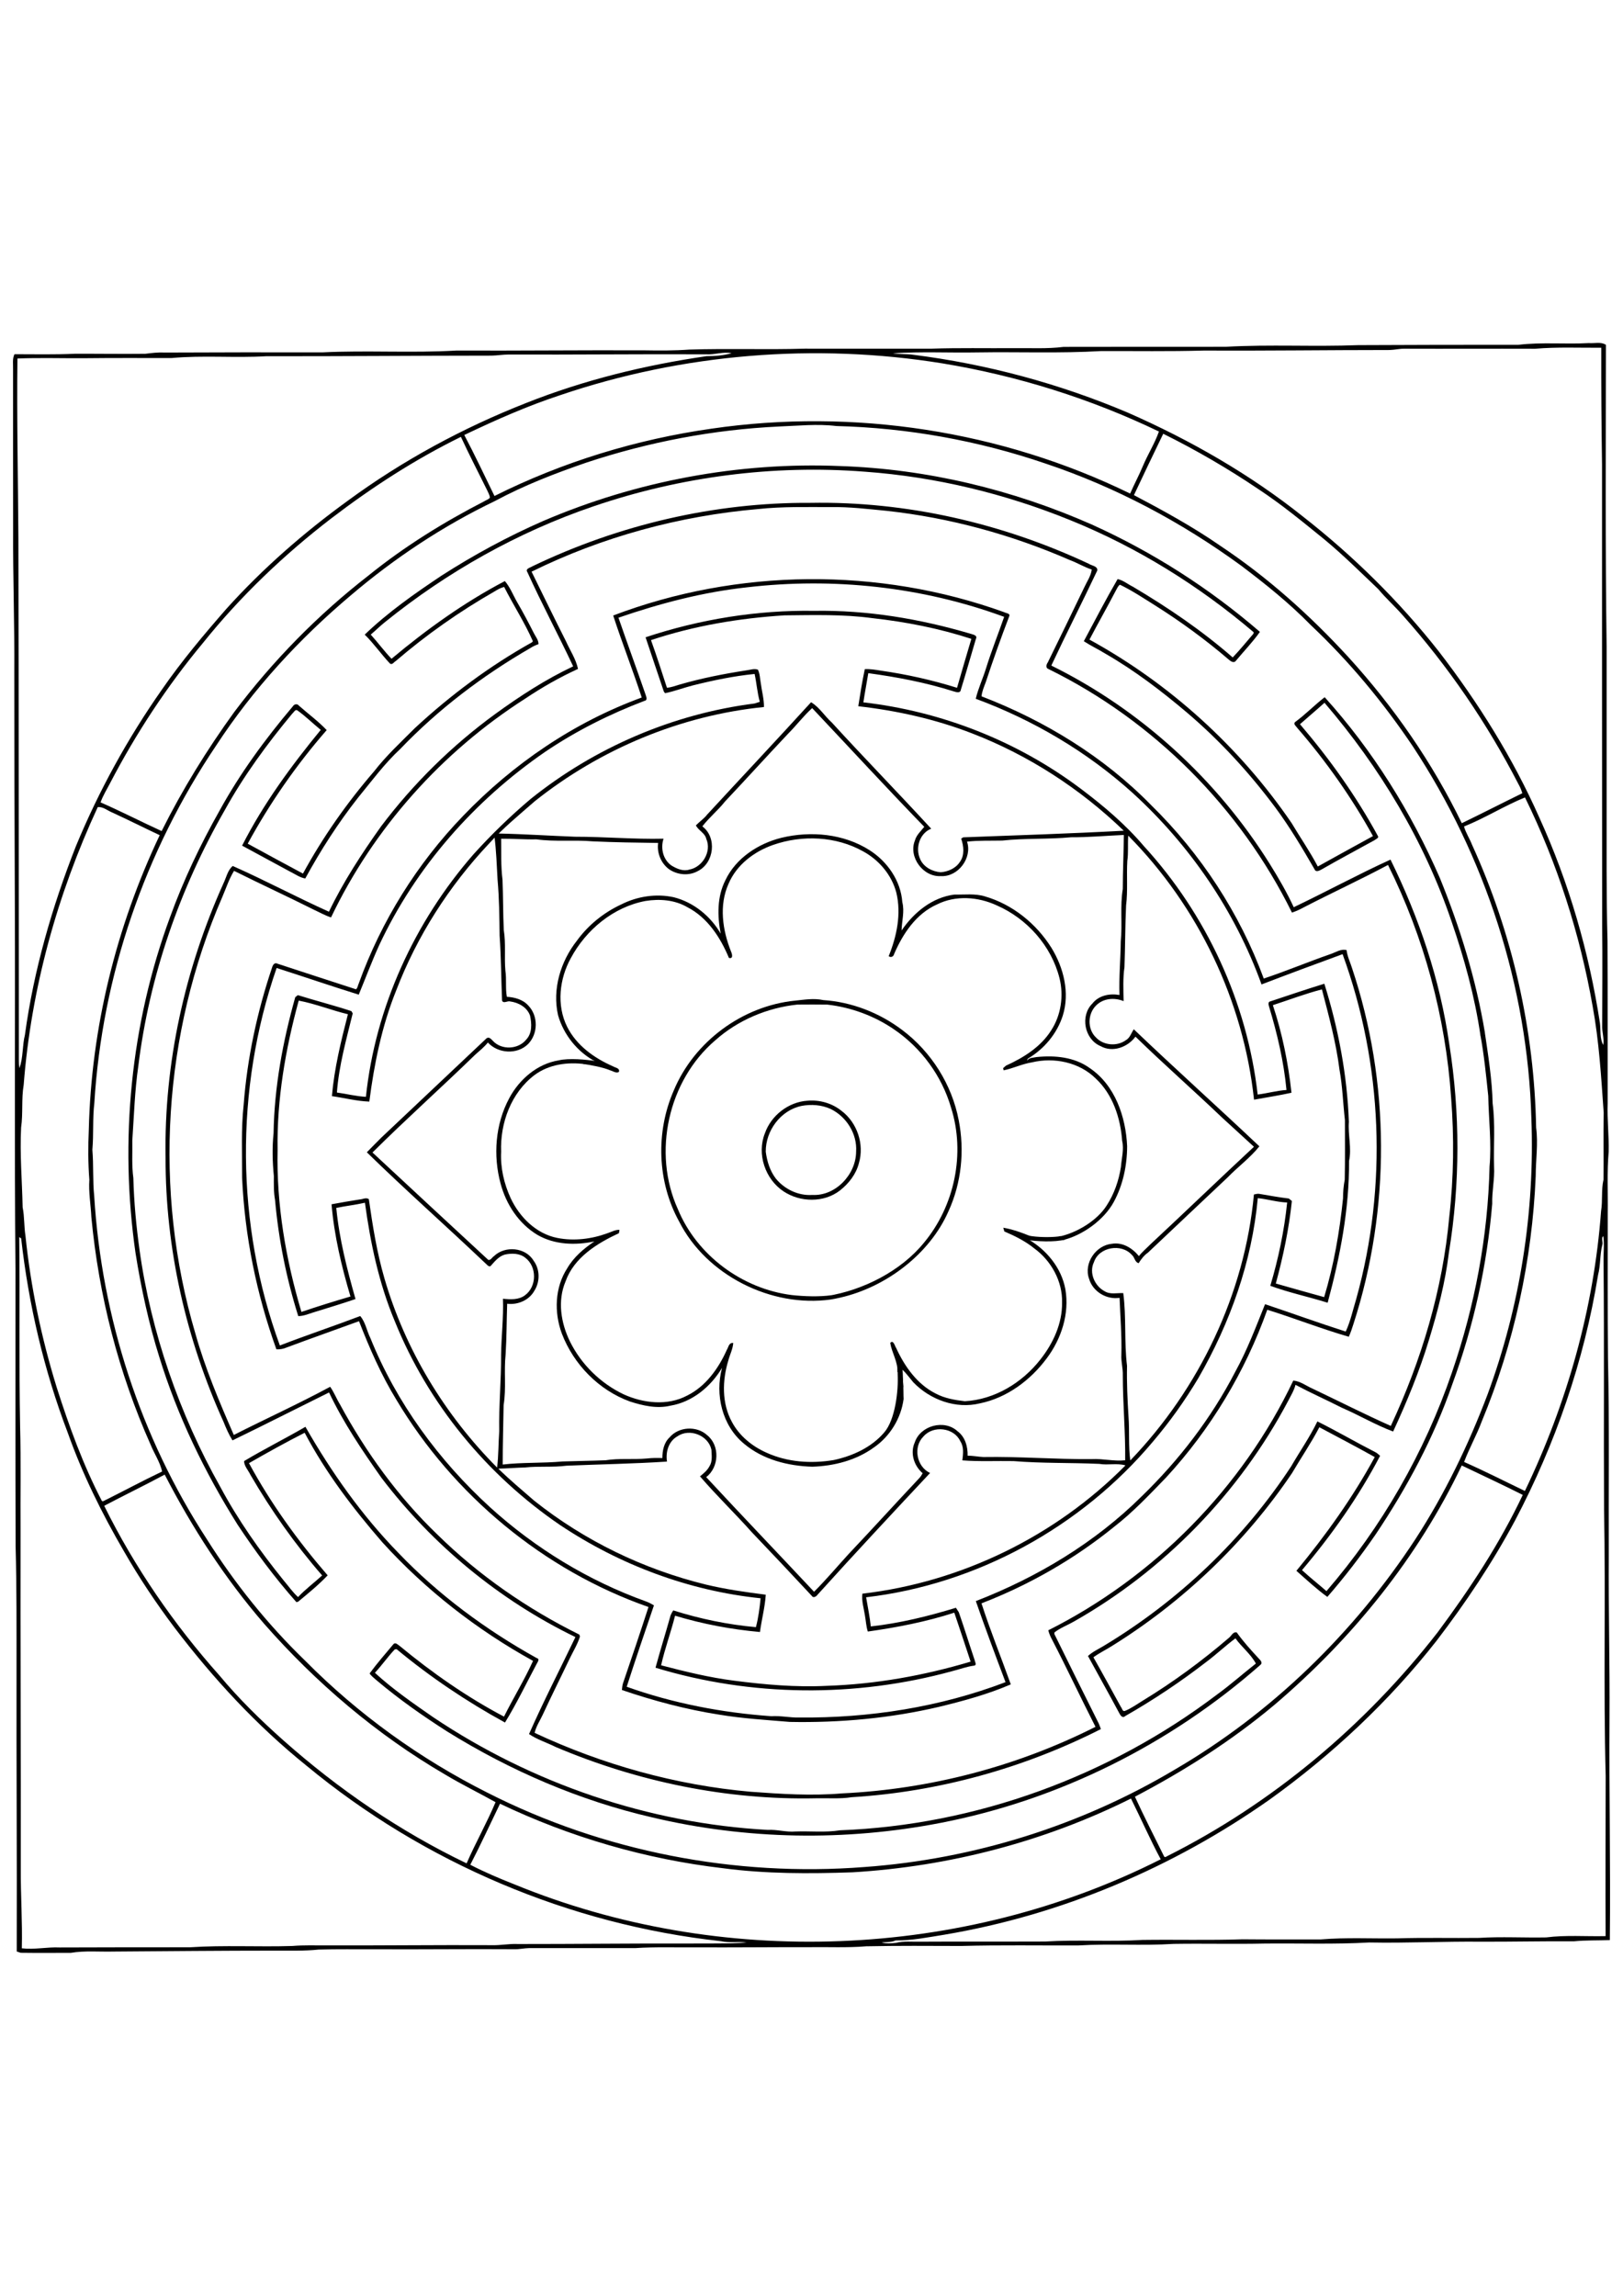 <?xml version="1.0" encoding="UTF-8" standalone="no"?>
<svg
   xmlns:dc="http://purl.org/dc/elements/1.1/"
   xmlns:cc="http://creativecommons.org/ns#"
   xmlns:rdf="http://www.w3.org/1999/02/22-rdf-syntax-ns#"
   xmlns:svg="http://www.w3.org/2000/svg"
   xmlns="http://www.w3.org/2000/svg"
   xmlns:sodipodi="http://sodipodi.sourceforge.net/DTD/sodipodi-0.dtd"
   xmlns:inkscape="http://www.inkscape.org/namespaces/inkscape"
   width="210mm"
   height="297mm"
   viewBox="0 0 595.276 841.89"
   version="1.1"
   id="svg144"
   sodipodi:docname="celtic_mandala.svg"
   inkscape:version="0.92.4 (5da689c313, 2019-01-14)"
   inkscape:export-filename="D:\repo\acb-website\src\images\celtic_mandala.png"
   inkscape:export-xdpi="96"
   inkscape:export-ydpi="96">
  <title
     id="title1026">Celtic Mandala</title>
  <defs
     id="defs148" />
  <sodipodi:namedview
     pagecolor="#ffffff"
     bordercolor="#666666"
     borderopacity="1"
     objecttolerance="10"
     gridtolerance="10"
     guidetolerance="10"
     inkscape:pageopacity="0"
     inkscape:pageshadow="2"
     inkscape:window-width="3840"
     inkscape:window-height="2004"
     id="namedview146"
     showgrid="false"
     units="mm"
     inkscape:zoom="4"
     inkscape:cx="394.02707"
     inkscape:cy="445.53781"
     inkscape:window-x="-16"
     inkscape:window-y="-16"
     inkscape:window-maximized="1"
     inkscape:current-layer="svg144" />
  <path
     style="opacity:1;fill:#000000;stroke-width:0.683"
     inkscape:connector-curvature="0"
     id="path61"
     d="m 556.895,126.449 c 8.575,-1.032 17.245,-0.157 25.86,-0.635 2.063,0.184 4.407,-0.567 6.252,0.635 -0.021,36.922 -0.253,73.85 0.26,110.765 -0.007,18.898 0,37.796 0,56.694 0.021,17.081 -0.137,34.161 0.328,51.242 0.109,19.82 0.014,39.641 0.055,59.468 -0.212,5.91 0.499,11.786 0.369,17.696 -0.649,7.502 -0.232,15.045 -0.342,22.574 0.007,17.737 -0.075,35.473 0.089,53.21 0.54,24.159 0.198,48.325 0.294,72.491 -0.137,19.82 0.396,39.62 0.266,59.441 -0.184,27.138 0.403,54.269 0.116,81.407 -4.38,0.184 -8.766,0.014 -13.132,0.451 -11.383,-0.082 -22.758,0.184 -34.134,0.143 -13.665,-0.137 -27.309,0.553 -40.973,0.287 -12.749,0.738 -25.532,0.26 -38.295,0.396 -11.157,0.246 -22.314,-0.055 -33.465,0.123 -11.608,0.738 -23.25,-0.15 -34.852,0.567 -14.355,0.068 -28.723,-0.198 -43.071,0.198 -11.601,-0.034 -23.209,-0.123 -34.811,0.116 -7.044,0.581 -14.116,0.212 -21.173,0.321 -13.89,-0.021 -27.78,0.137 -41.67,0.061 -7.297,0.075 -14.601,-0.205 -21.884,0.28 -12.968,0.007 -25.935,0.014 -38.896,-0.007 -1.838,0.041 -3.655,0.471 -5.5,0.417 -17.094,-0.123 -34.189,0.109 -51.283,0.014 -6.819,0.034 -13.637,-0.089 -20.456,0.116 -5.22,0.553 -10.467,0.355 -15.707,0.389 -19.827,0 -39.648,0.198 -59.475,0.335 -5.234,0.137 -10.515,-0.389 -15.707,0.478 -6.129,-0.007 -12.257,0.061 -18.379,-0.027 C 7.217,715.98 6.5,715.74 6.138,715.624 6.254,681.162 5.987,646.7 6.062,612.245 6.056,597.193 6.131,582.142 5.728,567.111 5.605,533.202 5.707,499.294 5.68,465.385 5.249,420.285 5.618,375.185 5.441,330.078 5.304,302.284 5.263,274.491 5.249,246.69 5.372,229.172 4.716,211.681 4.812,194.17 c -0.048,-19.595 0.007,-39.19 -0.02,-58.778 0.055,-1.838 -0.321,-3.778 0.512,-5.5 7.352,0 14.71,0.171 22.055,-0.164 8.65,-0.034 17.299,0.109 25.949,0.007 2.261,-0.266 4.53,-0.574 6.819,-0.451 19.376,-0.089 38.76,-0.102 58.136,-0.068 16.363,-0.806 32.774,0.294 49.124,-0.67 23.004,0.089 46.009,-0.171 69.013,-0.075 5.466,0.089 10.938,0.116 16.391,-0.28 14.129,-0.451 28.265,0.089 42.388,-0.335 15.489,0.027 30.978,0 46.466,0.007 10.016,-0.348 20.046,-0.116 30.062,-0.191 6.135,-0.089 12.291,0.307 18.399,-0.465 19.814,-0.055 39.627,-0.014 59.441,-0.034 16.179,-0.922 32.399,0.027 48.584,-0.608 19.588,-0.096 39.176,-0.13 58.765,-0.116 m 6.156,1.442 c -15.96,-0.055 -31.914,0.041 -47.867,-0.021 -1.838,-0.041 -3.621,0.424 -5.439,0.478 -22.799,0.007 -45.592,0.307 -68.391,0.205 -12.51,0.362 -25.02,0.143 -37.53,0.184 -15.086,0.881 -30.212,0.253 -45.319,0.492 -10.337,0.191 -20.702,-0.362 -31.012,0.335 2.446,0.383 4.947,0.184 7.399,0.526 27.124,3.423 53.784,10.611 78.947,21.303 22.827,10.05 44.683,22.547 64.203,38.145 18.42,14.423 35.207,30.964 49.684,49.356 14.525,18.837 27.22,39.163 36.867,60.937 10.891,23.893 18.235,49.356 22.219,75.299 0.335,2.706 -0.123,5.582 1.209,8.083 0.437,-2.432 -0.512,-4.83 -0.376,-7.263 0.027,-12.086 0.143,-24.173 -0.014,-36.259 -0.041,-56.476 -0.061,-112.958 -0.048,-169.441 -0.219,-14.245 -0.307,-28.491 -0.28,-42.729 -8.089,0.048 -16.199,-0.321 -24.255,0.369 m -376.514,2.118 c -2.077,0 -4.127,0.362 -6.19,0.403 -27.561,0.014 -55.116,0.26 -82.671,0.219 -11.588,0.683 -23.23,-0.403 -34.79,0.67 -10.72,-0.007 -21.447,-0.055 -32.173,0.061 -8.103,0.055 -16.213,-0.219 -24.316,0.109 -0.266,22.034 0.232,44.055 0.348,66.075 0.171,63.759 0.096,127.525 0.178,191.284 -0.014,0.963 0.055,1.92 0.212,2.876 1.414,-3.888 1.011,-8.199 2.009,-12.202 3.239,-23.776 9.961,-46.965 18.727,-69.266 8.356,-20.183 18.946,-39.45 31.497,-57.337 7.222,-10.447 15.4,-20.176 23.749,-29.727 13.289,-14.737 28.334,-27.862 44.389,-39.511 20.121,-14.778 42.244,-26.755 65.474,-35.883 21.248,-8.431 43.604,-13.911 66.205,-17.176 3.095,0.007 6.156,-0.239 9.148,-1.073 -3.157,-0.649 -6.204,0.622 -9.347,0.403 -24.152,-0.116 -48.304,0.171 -72.45,0.075 m 18.925,14.908 c -12.079,3.963 -23.715,9.135 -35.173,14.601 3.881,7.358 7.427,14.894 11.075,22.369 24.979,-12.496 52.035,-20.77 79.678,-24.699 51.98,-7.577 106.215,0.738 153.474,23.811 1.483,-3.43 3.266,-6.716 4.701,-10.166 1.797,-4.263 4.318,-8.212 5.855,-12.585 -25.075,-12.059 -51.912,-20.463 -79.371,-24.986 -46.767,-7.563 -95.358,-3.587 -140.24,11.656 m 80.191,11.492 c -23.92,1.127 -47.683,5.657 -70.42,13.179 -11.526,3.949 -22.956,8.363 -33.697,14.143 -19.014,9.121 -36.751,20.886 -52.814,34.544 -18.919,15.953 -35.89,34.366 -49.432,55.116 -26.099,38.739 -41.841,84.454 -44.683,131.084 -0.683,5.698 -0.219,11.451 -0.724,17.163 0.478,5.65 0.089,11.335 0.676,16.985 2.719,44.526 16.958,88.396 41.315,125.823 10.235,16.22 22.314,31.285 36.122,44.608 19.431,19.609 42.121,35.938 66.786,48.338 42.442,21.57 90.876,30.957 138.306,27.261 39.989,-2.883 79.302,-15.188 113.764,-35.712 35.542,-20.715 65.768,-50.149 88.28,-84.509 10.775,-16.602 19.452,-34.537 26.455,-53.032 11.936,-32.33 17.395,-66.984 16.083,-101.405 -1.366,-48.284 -16.917,-95.966 -43.467,-136.284 -10.822,-16.111 -23.305,-31.155 -37.427,-44.471 -7.878,-8.069 -16.705,-15.134 -25.696,-21.918 -21.829,-15.906 -45.961,-28.764 -71.609,-37.332 -24.671,-8.431 -50.641,-13.098 -76.692,-13.76 -7.03,-0.854 -14.095,-0.082 -21.125,0.178 m 140.998,2.658 c -3.628,7.481 -7.208,14.983 -10.747,22.499 10.809,5.705 21.57,11.574 31.627,18.55 17.334,11.519 32.925,25.498 46.979,40.802 16.637,18.235 30.868,38.725 41.643,60.958 7.434,-3.587 14.771,-7.365 22.191,-10.986 -0.321,-1.161 -0.799,-2.268 -1.394,-3.307 -11.499,-22.335 -25.785,-43.255 -42.511,-62.01 -2.87,-3.266 -6.135,-6.17 -8.909,-9.524 -6.532,-6.211 -12.92,-12.571 -19.875,-18.317 -7.857,-6.361 -15.653,-12.817 -24.118,-18.372 -11.157,-7.529 -22.827,-14.314 -34.886,-20.292 M 121.631,189.996 C 104.208,203.373 88.18,218.637 74.433,235.786 61.288,251.582 49.933,268.847 40.442,287.062 c -1.216,2.378 -2.685,4.646 -3.553,7.181 7.563,3.293 14.894,7.099 22.396,10.515 7.639,-15.291 16.637,-29.871 26.666,-43.706 14.122,-18.734 30.67,-35.637 49.213,-50.012 13.104,-10.604 27.507,-19.52 42.476,-27.234 0.663,-0.444 1.571,-0.635 2.036,-1.319 -0.061,-0.963 -0.615,-1.797 -0.977,-2.665 -3.218,-6.538 -6.6,-13.002 -9.647,-19.622 -16.794,8.247 -32.563,18.447 -47.423,29.796 m 415.335,113.081 c 0.663,2.357 2.057,4.414 2.938,6.682 14.826,32.488 22.875,68.056 23.51,103.742 0.786,5.889 -0.143,11.799 -0.15,17.702 -1.284,30.855 -7.96,61.525 -19.8,90.07 -1.886,5.063 -4.564,9.784 -6.47,14.84 7.536,3.321 14.874,7.071 22.301,10.631 15.448,-32.112 25.327,-67.052 27.937,-102.614 0.642,-3.826 0.014,-7.741 0.888,-11.526 0.089,-8.192 -0.089,-16.384 0.075,-24.576 -0.916,-13.029 -1.681,-26.113 -4.045,-38.992 -4.66,-26.53 -12.954,-52.431 -24.822,-76.617 -7.638,3.116 -14.696,7.604 -22.362,10.658 M 35.851,295.971 c -14.833,32.03 -24.46,66.642 -27.165,101.863 -0.881,5.165 -0.198,10.447 -0.943,15.619 -0.506,9.77 0.362,19.513 0.56,29.276 0.697,3.437 0.485,6.948 1.032,10.406 1.934,18.891 5.876,37.571 11.485,55.71 4.55,14.239 9.661,28.34 16.575,41.615 0.116,0.007 0.355,0.034 0.471,0.041 7.208,-3.587 14.32,-7.427 21.597,-10.891 -0.779,-3.484 -2.89,-6.525 -4.216,-9.825 -11.772,-26.379 -19.028,-54.727 -21.74,-83.47 -0.219,-4.578 -1.052,-9.114 -0.738,-13.706 -0.478,-6.115 -0.471,-12.271 -0.198,-18.399 0.902,-37.256 10.016,-74.274 26.004,-107.943 -5.855,-2.753 -11.635,-5.671 -17.518,-8.363 -1.701,-0.704 -3.252,-2.132 -5.206,-1.934 M 587.682,456.517 c -0.929,3.607 -0.601,7.393 -1.551,11.007 -5.083,31.442 -15.625,61.942 -30.472,90.097 -8.288,15.482 -18.092,30.124 -28.757,44.055 -17.443,22.253 -38.274,41.759 -61.224,58.238 -35.487,24.986 -76.433,42.347 -119.285,49.548 -5.937,0.936 -11.881,2.166 -17.914,2.111 -1.606,0.758 -3.423,0.499 -5.124,0.772 1.708,0.403 3.491,0.314 5.227,0.123 2.938,-0.758 5.985,-0.348 8.984,-0.437 15.236,-0.089 30.479,0 45.715,-0.061 11.916,-0.738 23.865,0.143 35.774,-0.588 12.223,-0.164 24.453,0.178 36.676,-0.232 9.565,0.096 19.13,0.027 28.696,0.048 9.319,-0.772 18.693,-0.26 28.04,-0.389 10.002,-0.314 20.012,-0.048 30.021,-0.171 8.192,-0.506 16.411,-0.021 24.617,-0.178 7.222,-0.922 14.525,-0.307 21.795,-0.478 -0.102,-19.575 0.007,-39.142 0.021,-58.717 -0.861,-32.576 0.034,-65.194 -0.594,-97.784 -0.164,-30.281 0.109,-60.561 -0.191,-90.842 -0.055,-3.095 0.335,-6.252 -0.089,-9.306 -0.875,0.444 -0.027,2.268 -0.362,3.184 M 7.06,453.654 c 0.273,23.264 -0.13,46.542 0.321,69.799 0.335,12.53 0.068,25.061 0.157,37.591 -0.075,41.438 0.143,82.876 0.082,124.314 -0.048,9.702 0.629,19.397 0.383,29.099 4.653,0.56 9.258,-0.526 13.911,-0.307 15.919,-0.041 31.845,-0.089 47.771,-0.068 12.503,-0.827 25.061,-0.082 37.584,-0.478 4.099,-0.355 8.219,-0.171 12.332,-0.212 20.251,0.075 40.502,-0.191 60.753,-0.082 3.191,0.109 6.347,-0.574 9.545,-0.424 20.736,0.021 41.472,-0.246 62.208,-0.171 7.229,-0.089 14.519,0.143 21.713,-0.376 -3.122,-0.444 -6.306,0.205 -9.408,-0.499 C 208.927,705.786 155.409,683.075 112.421,647.493 94.158,632.81 78.177,615.477 64.007,596.865 57.25,587.902 51.012,578.548 45.43,568.812 37.375,554.99 30.249,540.574 24.885,525.489 16.133,502.566 10.517,478.476 7.757,454.118 7.586,454.002 7.238,453.77 7.06,453.654 m 529.072,83.743 c -16.042,33.731 -40.058,63.363 -68.412,87.542 -15.762,13.268 -33.232,24.378 -51.461,33.922 3.382,7.338 7.058,14.532 10.638,21.775 0.184,0.424 0.499,0.478 0.929,0.164 38.814,-19.445 72.866,-48.004 99.485,-82.24 11.786,-15.858 22.738,-32.474 31.203,-50.368 -7.393,-3.737 -14.922,-7.201 -22.383,-10.795 m -497.91,14.792 c 11.157,22.553 25.56,43.474 42.292,62.242 7.112,8.547 15.072,16.336 23.373,23.722 20.251,17.976 42.818,33.424 67.257,45.155 3.3,-7.584 7.413,-14.826 10.617,-22.437 -6.142,-3.43 -12.496,-6.525 -18.543,-10.16 -24.999,-14.58 -47.314,-33.581 -66.383,-55.307 -14.361,-16.609 -26.366,-35.166 -36.423,-54.658 -7.331,3.942 -14.826,7.563 -22.191,11.444 M 312.675,686.587 c -15.858,0.54 -31.811,0.594 -47.56,-1.503 -28.299,-3.314 -56.018,-11.362 -81.721,-23.647 -3.621,7.468 -7.085,15.011 -10.904,22.383 5.199,2.699 10.611,4.988 16.063,7.14 75.497,31.012 164.289,27.664 237.169,-9.148 -3.908,-7.297 -7.222,-14.874 -10.911,-22.273 -31.75,15.824 -66.751,24.938 -102.136,27.049 z" />
  <path
     style="opacity:1;fill:#000000;stroke-width:0.683"
     inkscape:connector-curvature="0"
     id="path63"
     d="m 199.239,191.041 c 34.216,-14.669 71.712,-21.679 108.886,-20.135 31.804,1.052 63.315,8.622 92.414,21.488 22.266,10.057 43.071,23.346 61.566,39.32 -2.651,3.751 -5.869,7.051 -8.793,10.583 -0.799,1.073 -2.036,0.13 -2.74,-0.506 -8.472,-7.256 -17.504,-13.849 -26.94,-19.793 -4.222,-2.637 -8.383,-5.418 -12.872,-7.584 -0.799,0.54 -1.093,1.51 -1.571,2.296 -3.116,5.992 -6.477,11.847 -9.599,17.839 29.515,16.186 55.13,39.45 74.117,67.243 3.184,5.336 6.73,10.453 9.627,15.96 6.723,-3.751 13.487,-7.447 20.237,-11.15 -7.809,-14.157 -17.183,-27.445 -27.76,-39.661 -0.389,-0.622 -1.537,-1.346 -0.834,-2.139 3.84,-2.781 7.126,-6.238 10.884,-9.128 17.661,19.527 31.743,42.189 42.251,66.307 7.413,18.242 13.268,37.181 16.5,56.626 -0.547,0.362 -1.086,0.724 -1.619,1.086 -2.077,-14.225 -5.917,-28.156 -10.583,-41.738 -9.989,-29.509 -26.373,-56.647 -46.617,-80.245 -2.952,2.671 -6.012,5.22 -8.991,7.864 10.829,12.66 20.572,26.304 28.545,40.939 0.567,0.799 -0.793,1.216 -1.237,1.606 -6.47,3.587 -13.009,7.037 -19.417,10.734 -0.786,0.417 -2.07,1.134 -2.548,-0.068 -4.461,-7.72 -9.019,-15.407 -14.327,-22.581 -9.531,-12.797 -20.388,-24.63 -32.549,-34.961 -9.374,-7.932 -19.192,-15.4 -29.843,-21.535 -2.596,-1.606 -5.363,-2.904 -7.912,-4.564 4.072,-7.625 8.062,-15.311 12.401,-22.786 2.057,0.424 3.717,1.893 5.589,2.788 12.879,7.638 25.341,16.083 36.621,25.942 2.685,-2.774 5.083,-5.807 7.618,-8.711 l 0.041,-0.56 C 439.776,214.804 417.161,200.736 392.804,190.857 c -24.063,-9.818 -49.65,-16.008 -75.565,-17.88 -33.567,-2.624 -67.64,1.811 -99.519,12.681 -27.766,9.442 -53.715,24.05 -76.515,42.47 -1.824,1.435 -3.443,3.095 -5.227,4.584 2.61,2.89 4.926,6.047 7.625,8.861 12.893,-10.795 26.66,-20.675 41.568,-28.491 2.002,2.35 3.068,5.281 4.605,7.912 2.125,3.635 4.086,7.365 5.992,11.116 0.649,1.332 1.756,2.542 1.742,4.106 -1.052,0.369 -2.077,0.827 -3.013,1.448 -17.47,10.091 -33.731,22.403 -47.696,36.997 -5.794,5.37 -10.467,11.752 -15.461,17.832 -7.311,9.292 -13.726,19.274 -19.376,29.652 -1.975,-0.335 -3.614,-1.544 -5.377,-2.412 -5.917,-3.225 -11.875,-6.395 -17.791,-9.634 7.775,-15.291 17.989,-29.222 28.846,-42.449 -2.863,-2.316 -5.486,-4.94 -8.486,-7.078 -0.827,-0.69 -1.407,0.697 -1.961,1.12 -9.203,11.075 -17.778,22.758 -24.747,35.378 -16.534,28.825 -27.664,60.862 -31.722,93.876 -1.312,9.046 -1.578,18.194 -2.2,27.302 0.082,4.578 -0.246,9.176 0.383,13.733 0.225,8.882 1.059,17.73 2.289,26.516 -0.485,0.403 -0.97,0.813 -1.462,1.216 -5.985,-41.37 -1.831,-84.228 12.667,-123.487 4.892,-13.487 11.075,-26.482 18.126,-38.965 7.502,-13.671 16.78,-26.304 26.837,-38.193 0.471,-0.82 1.585,-1.161 2.241,-0.328 3.389,3.013 7.092,5.698 10.214,8.991 -11.13,12.77 -20.873,26.776 -28.962,41.65 6.73,3.703 13.494,7.331 20.258,10.966 7.304,-13.398 16.117,-25.935 26.086,-37.482 4.455,-5.753 9.804,-10.693 14.922,-15.824 13.07,-12.127 27.473,-22.84 43.043,-31.531 l 0.28,-0.369 c -3.02,-6.88 -7.147,-13.207 -10.535,-19.902 -1.305,0.307 -2.46,0.991 -3.587,1.681 -12.824,7.331 -24.952,15.865 -36.156,25.478 -0.69,0.348 -1.332,1.619 -2.186,0.881 -3.204,-3.402 -5.869,-7.29 -9.217,-10.556 8.561,-8.226 18.358,-15.086 28.224,-21.665 11.875,-7.625 24.323,-14.361 37.25,-20.019 z" />
  <path
     style="opacity:1;fill:#000000;stroke-width:0.683"
     inkscape:connector-curvature="0"
     id="path65"
     d="m 195.29,207.657 c 31.668,-15.216 66.806,-23.483 101.965,-23.257 35.132,-0.622 70.256,7.427 102.047,22.321 1.039,0.724 3.232,0.799 3.177,2.432 -5.527,11.683 -11.403,23.209 -16.883,34.913 32.775,16.172 60.76,41.752 80.115,72.723 3.204,5.138 6.252,10.392 8.8,15.892 11.902,-5.671 23.503,-11.984 35.487,-17.463 10.467,21.255 18.167,44.027 21.535,67.517 4.031,25.32 4.031,51.297 -0.116,76.604 -1.312,10.877 -4.113,21.529 -7.304,32.002 -3.484,11.526 -8.096,22.683 -13.145,33.608 -6.45,-2.405 -12.435,-5.978 -18.768,-8.704 -5.65,-2.87 -11.444,-5.445 -17.047,-8.417 -0.54,2.145 -1.742,4.017 -2.726,5.971 -17.866,33.731 -45.517,62.174 -78.756,80.942 -2.296,1.305 -4.851,2.241 -6.928,3.881 l -0.027,0.581 c 5.384,10.959 10.822,21.904 16.288,32.829 0.28,0.663 0.533,1.339 0.772,2.036 -28.354,14.382 -59.666,23.038 -91.402,24.979 -4.339,0.683 -8.752,0.287 -13.125,0.396 -32.645,0.711 -65.33,-6.06 -95.372,-18.782 -3.259,-1.64 -6.812,-2.706 -9.845,-4.769 5.302,-12.025 11.348,-23.715 17.019,-35.569 -27.883,-13.507 -52.438,-33.779 -71.179,-58.443 -7.044,-9.996 -13.931,-20.183 -19.185,-31.258 -11.813,5.842 -23.558,11.827 -35.419,17.573 -1.325,-2.125 -2.33,-4.42 -3.252,-6.737 -13.774,-30.376 -21.385,-63.684 -21.289,-97.06 -0.581,-34.517 7.071,-69.013 21.228,-100.455 1.039,-2.132 1.551,-4.885 3.409,-6.388 11.902,5.268 23.407,11.444 35.282,16.773 5.295,-11.034 12.025,-21.303 19.096,-31.265 11.854,-15.728 26.038,-29.679 41.957,-41.288 9.025,-6.545 18.427,-12.66 28.525,-17.422 -5.439,-11.588 -11.506,-22.888 -16.794,-34.551 -0.888,-1.278 1.107,-1.64 1.858,-2.145 m 82.78,-20.989 c -28.771,2.494 -57.186,10.18 -83.101,22.97 4.188,8.52 8.335,17.06 12.626,25.532 1.489,3.355 3.635,6.491 4.407,10.119 -6.75,3.081 -13.22,6.784 -19.383,10.911 -30.527,19.506 -55.588,47.505 -71.199,80.218 -2.125,-0.67 -4.065,-1.797 -6.081,-2.712 -9.77,-4.906 -19.711,-9.476 -29.495,-14.361 -1.852,2.993 -2.911,6.354 -4.298,9.565 -21.74,50.047 -25.389,107.656 -9.92,159.992 3.594,12.831 8.8,25.116 14.129,37.304 11.752,-5.958 23.756,-11.41 35.343,-17.668 1.428,2.016 2.302,4.345 3.587,6.443 9.517,17.6 21.419,34.018 35.876,47.874 15.175,14.894 32.877,27.117 51.912,36.546 l 0.26,0.69 c -0.895,2.863 -2.494,5.439 -3.792,8.13 -3.266,6.866 -6.682,13.658 -9.873,20.565 -1.025,2.2 -2.432,4.257 -2.979,6.661 24.911,11.656 51.802,19.171 79.22,21.597 11.143,0.82 22.362,1.551 33.533,0.601 32.214,-1.517 64.155,-9.866 92.96,-24.412 -5.398,-10.59 -10.433,-21.358 -15.899,-31.914 -0.601,-1.107 -1.121,-2.261 -1.407,-3.484 38.889,-19.554 71.165,-52.219 89.851,-91.573 2.63,0.225 4.776,1.975 7.14,2.993 9.545,4.537 18.973,9.333 28.627,13.637 11.266,-24.125 19.028,-50.047 21.44,-76.617 1.66,-14.512 1.811,-29.208 0.683,-43.768 -2.029,-29.57 -9.934,-58.778 -23.141,-85.328 -10.139,5.398 -20.572,10.214 -30.773,15.482 -1.428,0.786 -2.911,1.483 -4.461,1.995 -18.939,-38.432 -50.778,-70.407 -89.25,-89.291 -1.168,-0.369 -0.881,-1.674 -0.307,-2.446 4.502,-9.135 8.93,-18.304 13.357,-27.479 0.984,-2.159 2.446,-4.181 2.774,-6.586 -2.74,-0.888 -5.206,-2.419 -7.905,-3.416 -21.385,-9.36 -44.164,-15.584 -67.373,-18.119 -6.778,-0.649 -13.569,-1.489 -20.388,-1.366 -8.909,0.007 -17.832,-0.239 -26.701,0.717 z" />
  <path
     style="opacity:1;fill:#000000;stroke-width:0.683"
     inkscape:connector-curvature="0"
     id="path67"
     d="m 224.901,225.715 c 45.619,-17.347 97.463,-17.784 143.376,-1.23 0.601,0.389 2.33,0.376 1.893,1.483 -3.061,8.001 -5.944,16.07 -8.622,24.2 -0.629,1.688 -1.373,3.361 -1.544,5.179 23.141,8.902 44.854,22.13 62.229,39.921 18.194,17.812 32.494,39.668 41.281,63.574 8.192,-2.712 16.145,-6.074 24.296,-8.902 1.968,-0.608 3.942,-2.098 6.081,-1.53 0.266,2.261 1.278,4.325 1.961,6.477 14.068,42.005 14.184,88.458 0.574,130.592 -0.485,1.599 -1.039,3.191 -1.722,4.721 -10.084,-2.917 -19.875,-6.784 -29.898,-9.907 -8.096,22.738 -20.784,43.829 -37.154,61.566 -6.081,6.252 -12.059,12.647 -18.973,17.989 -14.621,11.868 -31.135,21.337 -48.694,28.108 3.225,10.03 7.215,19.793 10.747,29.714 -8.458,3.655 -17.402,6.081 -26.338,8.247 -17.914,4.195 -36.341,5.883 -54.706,5.52 -8.65,-0.724 -17.34,-1.237 -25.922,-2.671 -12.134,-1.893 -24.05,-5.07 -35.665,-9.032 0.089,-0.875 0.15,-1.742 0.437,-2.576 3.17,-9.258 6.293,-18.543 9.312,-27.855 -38.459,-13.46 -71.589,-41.055 -92.455,-75.975 -5.575,-9.101 -9.866,-18.912 -13.719,-28.839 -8.827,3.239 -17.709,6.334 -26.516,9.634 -1.196,0.533 -2.48,0.745 -3.785,0.69 -7.283,-20.196 -11.608,-41.465 -12.578,-62.905 0.041,-8.916 -0.403,-17.86 0.567,-26.735 1.305,-17.183 4.953,-34.161 10.46,-50.484 0.225,-0.806 0.922,-1.865 1.913,-1.305 9.613,3.122 19.212,6.306 28.832,9.401 0.642,-0.506 0.67,-1.469 1.025,-2.166 8.253,-22.895 21.426,-43.986 38.322,-61.491 18.27,-19.028 40.625,-34.291 65.46,-43.344 -3.3,-10.084 -7.188,-19.978 -10.474,-30.069 m 49.09,-10.337 c -16.111,1.735 -31.859,5.883 -47.156,11.137 3.266,9.497 6.743,18.912 10.016,28.409 0.246,0.745 0.676,1.927 -0.506,2.098 -12.783,4.858 -25.095,11.034 -36.43,18.707 -25.922,17.839 -47.478,42.278 -60.828,70.851 -2.712,5.971 -5.015,12.114 -7.509,18.167 -10.084,-3.136 -20.066,-6.559 -30.124,-9.777 -15.379,44.499 -15.004,94.21 1.189,138.429 9.763,-3.771 19.697,-7.085 29.481,-10.795 1.954,2.302 2.384,5.432 3.724,8.083 9.572,23.742 25.095,44.881 43.952,62.092 16.575,15.031 36.033,26.899 57.104,34.469 1.039,0.362 1.995,0.888 2.945,1.448 -3.396,9.927 -6.771,19.868 -9.989,29.857 17.053,6.081 34.995,9.517 53.032,10.795 3.443,-0.232 6.825,0.567 10.262,0.478 25.683,0.239 51.577,-3.785 75.647,-12.968 -3.73,-9.873 -7.434,-19.752 -10.891,-29.72 22.506,-8.732 43.699,-21.412 60.876,-38.466 13.699,-13.282 25.471,-28.62 34.25,-45.585 4.38,-7.932 7.577,-16.438 10.952,-24.829 9.873,3.307 19.67,6.873 29.591,10.037 1.776,-3.84 2.644,-8.028 3.881,-12.059 11.471,-41.294 9.661,-86.073 -5.035,-126.336 -9.934,3.635 -19.855,7.311 -29.727,11.102 -9.702,-26.899 -26.318,-51.181 -47.45,-70.379 -16.671,-15.024 -36.348,-26.598 -57.371,-34.38 0.929,-3.874 2.651,-7.488 3.812,-11.294 1.968,-6.327 4.441,-12.483 6.607,-18.741 -29.987,-11.027 -62.618,-14.539 -94.306,-10.829 z" />
  <path
     style="opacity:1;fill:#000000;stroke-width:0.683"
     inkscape:connector-curvature="0"
     id="path69"
     d="m 236.782,233.695 c 19.875,-6.607 40.878,-10.023 61.832,-9.695 19.424,-0.328 38.794,2.917 57.398,8.411 0.881,0.301 2.63,0.547 1.913,1.92 -1.852,6.197 -3.594,12.428 -5.514,18.604 -0.191,1.407 -1.694,0.861 -2.596,0.608 -10.207,-3.245 -20.75,-5.247 -31.347,-6.689 -0.567,3.573 -1.284,7.126 -1.804,10.706 28.723,3.3 56.51,14.232 79.637,31.599 8.356,6.279 16.438,13.091 23.209,21.078 22.956,25.027 37.926,57.371 41.766,91.136 3.539,-0.43 7.003,-1.442 10.576,-1.667 -0.984,-10.412 -3.389,-20.654 -6.416,-30.65 -0.178,-0.642 -0.437,-1.722 0.512,-1.852 6.58,-2.193 13.152,-4.42 19.786,-6.463 5.138,16.404 8.376,33.471 8.998,50.661 -0.369,4.817 1.08,9.586 0.061,14.368 0.116,17.6 -3.28,35.015 -7.843,51.953 -6.976,-2.186 -14.177,-3.689 -21.037,-6.211 2.979,-9.961 5.117,-20.21 6.183,-30.547 -3.648,-0.109 -7.16,-1.237 -10.775,-1.592 -2.118,23.257 -10.153,45.79 -21.788,65.973 -4.919,8.253 -10.522,16.097 -16.753,23.414 -26.229,31.224 -64.551,52.247 -105.108,56.974 0.594,3.553 1.339,7.099 1.715,10.693 10.604,-1.175 21.03,-3.724 31.224,-6.846 0.266,0.403 0.786,1.223 1.052,1.633 2.036,5.842 3.853,11.758 5.835,17.614 0.055,0.581 0.827,1.681 -0.096,1.954 -2.835,0.342 -5.5,1.394 -8.253,2.07 -35.405,9.702 -73.577,9.401 -108.722,-1.291 1.667,-6.142 3.573,-12.216 5.281,-18.345 0.205,-0.977 0.69,-1.852 1.223,-2.671 9.832,3.109 20.046,5.234 30.315,6.142 0.922,-3.45 1.366,-7.044 1.722,-10.59 -26.256,-2.699 -51.673,-12.23 -73.584,-26.878 -26.871,-18.317 -48.427,-44.526 -60.596,-74.738 -5.807,-13.829 -8.923,-28.614 -10.938,-43.426 -3.478,0.779 -7.03,1.168 -10.515,1.899 1.093,11.362 3.949,22.465 7.051,33.417 -5.152,1.763 -10.378,3.32 -15.578,4.94 -1.776,0.547 -3.525,1.319 -5.418,1.312 -4.352,-13.829 -7.222,-28.122 -8.506,-42.551 -0.533,-2.911 -0.451,-5.869 -0.444,-8.814 -0.512,-5.213 -0.649,-10.488 -0.102,-15.701 0.266,-16.883 3.382,-33.629 7.946,-49.862 0.232,-0.191 0.711,-0.581 0.95,-0.772 6.511,2.043 13.145,3.717 19.629,5.855 0.123,0.205 0.376,0.608 0.506,0.813 -2.343,9.579 -5.076,19.165 -5.801,29.044 3.553,0.492 7.058,1.394 10.638,1.578 3.464,-32.822 17.812,-64.121 39.456,-88.929 6.511,-7.208 13.501,-13.999 20.927,-20.271 23.503,-18.878 52.24,-31.237 82.165,-35.036 0.478,-0.15 1.442,-0.451 1.92,-0.608 -0.929,-3.348 -1.161,-6.832 -1.899,-10.221 -7.632,0.758 -15.161,2.33 -22.601,4.181 -3.437,0.881 -6.764,2.159 -10.242,2.87 l -0.451,-0.594 c -2.282,-6.62 -4.441,-13.282 -6.702,-19.909 m 1.988,1.045 c 2.084,5.773 3.949,11.622 5.848,17.456 1.626,-0.116 3.143,-0.717 4.694,-1.175 7.973,-2.309 16.138,-3.915 24.337,-5.179 1.428,-0.15 2.924,-0.793 4.339,-0.273 0.752,1.524 0.738,3.273 1.045,4.919 0.369,2.931 1.209,5.807 1.175,8.779 -30.554,3.075 -60.042,15.407 -84.03,34.524 -5.753,5.029 -11.697,9.893 -16.814,15.564 -14.676,15.564 -26.427,33.943 -34.079,53.934 -5.24,13.002 -8.042,26.817 -9.825,40.673 -4.632,-0.164 -9.155,-1.353 -13.726,-2.002 0.888,-10.194 3.334,-20.162 5.876,-30.035 -6.074,-1.455 -11.922,-3.84 -18.051,-4.994 -4.858,17.812 -8.055,36.211 -7.741,54.727 -0.458,20.121 3.006,40.167 8.732,59.427 5.958,-2.009 11.963,-3.881 17.996,-5.65 -3.28,-11.027 -5.965,-22.342 -6.942,-33.82 3.437,-0.635 6.88,-1.23 10.337,-1.77 1.086,-0.055 2.323,-0.834 3.341,-0.116 1.401,9.763 2.945,19.547 5.712,29.03 7.598,26.161 22.15,50.122 41.335,69.402 0.54,-4.427 0.465,-8.889 0.779,-13.323 -0.178,-9.374 0.745,-18.7 0.683,-28.067 0.096,-6.846 0.929,-13.665 0.676,-20.517 2.76,0.28 5.835,0.485 8.158,-1.325 4.284,-3.198 4.338,-10.406 0.082,-13.671 -2.077,-1.722 -4.994,-1.735 -7.502,-1.209 -2.145,0.588 -3.573,2.33 -5.001,3.908 -0.758,1.141 -1.681,-0.376 -2.302,-0.827 -14.355,-13.63 -29.194,-26.742 -43.351,-40.577 1.729,-1.79 3.491,-3.553 5.24,-5.316 12.913,-12.161 25.819,-24.337 38.705,-36.525 0.957,-0.594 1.681,0.389 2.282,0.977 3.17,3.457 9.34,3.191 12.25,-0.492 2.214,-2.33 2.009,-5.848 1.387,-8.759 -1.086,-3.081 -4.229,-4.803 -7.317,-5.206 -0.963,-0.307 -2.514,0.963 -2.952,-0.342 -0.321,-7.932 -0.348,-15.885 -0.895,-23.804 -0.082,-6.825 -0.143,-13.665 -0.752,-20.463 -0.28,-5.138 -0.481,-10.697 -1.136,-15.807 0.506,-0.383 1.011,-0.765 1.517,-1.155 9.121,0.178 18.873,0.831 27.987,1.172 10.85,-0.014 21.652,0.977 32.508,0.717 -1.161,3.478 -0.198,7.666 2.89,9.832 1.913,1.175 4.284,2.227 6.552,1.503 4.844,-0.868 8.267,-6.648 6.238,-11.246 -0.485,-2.214 -2.931,-3.088 -3.812,-4.981 1.36,-1.366 2.979,-2.466 4.175,-4.004 12.667,-13.726 25.478,-27.329 38.056,-41.137 3.081,1.811 4.947,5.042 7.577,7.393 12.004,13.139 24.453,25.874 36.498,38.978 -4.291,1.694 -5.903,7.106 -4.065,11.123 1.264,2.952 4.475,4.619 7.55,4.851 2.685,-0.205 5.541,-1.448 7.03,-3.792 1.804,-2.446 1.414,-5.828 0.471,-8.534 0.184,-0.123 0.56,-0.362 0.752,-0.485 19.643,-0.738 39.272,-1.366 58.888,-2.419 -15.947,-15.393 -34.906,-27.678 -55.581,-35.671 -13.398,-5.213 -27.527,-8.356 -41.793,-9.982 0.704,-4.55 1.442,-9.101 2.391,-13.603 2.002,-0.102 3.976,0.246 5.944,0.56 9.442,1.353 18.775,3.45 27.883,6.286 1.701,-5.992 3.498,-11.963 5.254,-17.948 -11.813,-3.847 -24.084,-6.252 -36.416,-7.611 -10.652,-1.442 -21.433,-1.107 -32.153,-1.011 -16.589,1.052 -33.143,3.812 -48.933,9.087 m 50.156,34.462 c -7.741,8.185 -15.291,16.534 -23.018,24.726 -2.548,3.232 -5.794,5.848 -8.301,9.107 5.439,4.079 4.345,13.432 -1.674,16.404 -3.32,1.852 -7.57,1.407 -10.638,-0.752 -2.897,-2.214 -4.4,-5.951 -3.908,-9.572 -7.994,-0.123 -15.988,-0.212 -23.975,-0.588 -6.866,-0.594 -13.815,0.212 -20.661,-0.731 -4.318,0.102 -8.622,-0.28 -12.94,-0.232 0.082,5.015 -0.143,10.05 0.499,15.031 0.253,6.149 0.178,12.305 0.465,18.454 0.806,4.926 0.15,9.934 0.588,14.888 0.478,3.184 -0.041,6.422 0.54,9.593 2.849,0.178 5.855,0.97 7.837,3.177 3.744,3.806 3.655,10.453 -0.109,14.211 -3.983,3.894 -10.986,3.443 -14.689,-0.622 -1.36,1.701 -3.061,3.054 -4.68,4.496 -12.421,12.079 -25.355,23.619 -37.639,35.835 14.116,13.179 28.313,26.263 42.47,39.388 0.929,0.184 1.38,-0.95 2.07,-1.366 4.045,-3.929 11.594,-3.286 14.553,1.66 2.364,3.177 2.391,7.72 0.273,11.027 -1.92,3.478 -6.101,5.247 -9.968,4.755 -0.225,6.204 -0.184,12.407 -0.574,18.604 -0.663,6.163 0.287,12.414 -0.731,18.55 -0.109,7.27 -0.348,14.539 -0.335,21.809 7.29,-0.847 14.669,-0.451 21.979,-1.127 5.254,-0.184 10.508,-0.225 15.755,-0.437 4.994,-0.806 10.071,-0.198 15.099,-0.649 1.899,-0.219 3.812,-0.232 5.725,-0.157 0.007,-2.726 0.56,-5.616 2.624,-7.563 3.355,-3.99 9.989,-4.352 13.801,-0.834 4.742,3.765 4.407,11.752 -0.342,15.386 13.084,14.109 26.393,27.999 39.559,42.032 4.468,-4.448 8.513,-9.292 12.77,-13.938 8.65,-9.128 17.088,-18.454 25.71,-27.609 0.56,-0.553 0.97,-1.237 1.346,-1.913 -3.177,-2.726 -4.666,-7.386 -2.89,-11.307 2.063,-6.211 10.857,-8.554 15.68,-4.099 2.815,2.084 3.778,5.637 3.71,8.991 1.947,-0.041 3.86,0.389 5.801,0.471 13.248,-0.225 26.455,0.888 39.702,0.765 4.106,-0.225 8.158,0.875 12.278,0.424 0.123,-10.392 -0.868,-20.75 -0.868,-31.142 0.096,-2.535 -0.676,-5.015 -0.526,-7.557 0.191,-6.969 -0.396,-13.917 -0.656,-20.866 -4.817,0.738 -9.825,-2.275 -11.191,-6.983 -2.05,-5.684 2.48,-12.312 8.404,-12.838 3.901,-0.649 7.488,1.599 9.873,4.516 1.264,-1.606 2.842,-2.917 4.27,-4.366 12.722,-11.834 25.204,-23.899 37.926,-35.719 -3.894,-3.525 -7.72,-7.119 -11.622,-10.638 -10.494,-10.043 -21.44,-19.609 -31.832,-29.748 -2.849,3.881 -8.417,5.958 -12.831,3.457 -5.91,-2.514 -7.536,-11.109 -2.958,-15.619 2.371,-2.993 6.334,-3.737 9.927,-3.109 -0.225,-6.593 0.396,-13.139 0.471,-19.718 0.635,-6.375 -0.307,-12.824 0.738,-19.158 0.007,-6.614 0.328,-13.214 0.389,-19.82 -6.45,0.287 -12.879,0.875 -19.342,0.847 -8.39,0.793 -16.862,0.294 -25.238,1.216 -4.311,0.089 -8.643,-0.082 -12.934,0.389 1.995,5.971 -3.28,13.016 -9.613,12.64 -6.491,0.403 -11.984,-7.037 -9.49,-13.084 0.553,-2.009 2.173,-3.402 3.416,-4.988 -13.897,-14.32 -27.425,-29.03 -41.117,-43.535 -3.232,2.938 -5.869,6.457 -8.957,9.531 m 124.887,37.243 c -0.239,3.088 0.096,6.197 -0.342,9.278 -0.314,5.439 0.225,10.911 -0.451,16.336 -0.348,7.522 -0.314,15.052 -0.588,22.574 -0.608,4.134 -0.396,8.329 -0.321,12.489 -3.348,-1.38 -7.447,-1.066 -10.078,1.592 -3.136,3.047 -3.266,8.657 -0.082,11.711 2.719,2.958 7.714,3.396 10.952,1.045 1.558,-0.834 1.995,-2.658 2.945,-4.024 15.181,14.498 30.814,28.504 46.063,42.927 -3.423,4.277 -7.925,7.536 -11.724,11.471 -9.736,9.148 -19.417,18.352 -29.147,27.514 -1.435,1.004 -2.501,2.398 -3.416,3.867 -1.476,-0.403 -1.421,-2.2 -2.494,-3.047 -3.806,-4.291 -12.039,-2.931 -13.89,2.651 -1.893,3.867 0.239,8.773 3.942,10.699 2.036,1.264 4.55,0.56 6.805,0.67 1.168,8.848 0.301,17.839 1.38,26.687 -0.13,6.211 0.164,12.401 0.54,18.598 0.417,5.343 -0.075,10.754 0.656,16.076 25.293,-26.304 41.957,-61.094 45.346,-97.524 0.676,-0.15 1.38,-0.362 2.091,-0.212 3.566,0.608 7.133,1.264 10.727,1.688 0.273,0.225 0.827,0.683 1.1,0.909 -1.066,10.235 -3.191,20.333 -5.889,30.26 5.903,1.688 11.806,3.361 17.73,4.988 3.566,-11.786 5.664,-23.968 6.921,-36.197 0,-2.309 0.198,-4.605 0.629,-6.866 0.157,-7.283 0.068,-14.566 0.068,-21.85 -0.704,-6.149 -0.875,-12.36 -1.988,-18.461 -1.257,-10.002 -3.922,-19.745 -6.45,-29.468 -6.101,1.571 -11.998,3.833 -17.989,5.78 3.45,10.392 5.643,21.235 6.825,32.119 -4.55,0.998 -9.155,1.708 -13.733,2.548 -3.881,-36.273 -20.504,-70.926 -46.138,-96.827 M 338.74,526.725 c -3.929,3.84 -2.576,11.123 2.391,13.432 -13.87,14.799 -27.712,29.632 -41.315,44.683 -0.444,0.642 -1.571,1.305 -2.098,0.348 -7.256,-7.796 -14.56,-15.557 -21.925,-23.257 -6.211,-6.976 -12.968,-13.453 -19.055,-20.545 1.325,-1.052 2.678,-2.173 3.478,-3.703 1.168,-1.804 0.793,-4.065 0.711,-6.088 -1.134,-5.254 -8.048,-7.966 -12.448,-4.892 -3.259,1.797 -4.407,5.766 -3.847,9.271 -12.278,0.793 -24.583,0.991 -36.867,1.51 -5.035,0.663 -10.132,0.096 -15.181,0.649 -3.273,0.082 -6.532,0.362 -9.804,0.437 4.202,4.113 8.704,7.891 13.152,11.738 18.44,14.696 40.16,25.191 63.048,30.786 7.208,1.715 14.539,2.767 21.884,3.696 -0.287,4.605 -1.53,9.101 -2.125,13.678 -10.542,-0.943 -21.002,-2.924 -31.142,-5.978 -1.53,6.108 -3.751,12.038 -5.117,18.188 8.82,2.309 17.696,4.489 26.762,5.637 11.294,1.462 22.711,2.473 34.107,1.886 17.839,-0.588 35.548,-3.765 52.65,-8.868 -1.988,-5.992 -3.942,-11.984 -5.985,-17.955 -10.317,3.341 -21.002,5.404 -31.722,6.921 -0.622,-1.92 -0.69,-3.949 -1.059,-5.917 -0.396,-2.651 -1.278,-5.275 -0.929,-7.973 36.245,-4.209 70.844,-21.078 96.486,-47.04 -3.102,-0.922 -6.402,0 -9.572,-0.553 -10.488,-0.478 -21.023,-0.164 -31.49,-1.025 -6.252,-0.109 -12.524,0.212 -18.755,-0.26 0.28,-2.357 0.629,-4.912 -0.752,-7.01 -2.302,-5.029 -9.9,-5.93 -13.48,-1.797 z"
     sodipodi:nodetypes="ccccccccccccccccccccccccccccccccccccccccccccccccccccccccccccccccccccccccccccccccccccccccccccccccccccccccccccccccccccccccccccccccccccccccccccccccccccccccccccccccccccccccccccccccccccccccccccccccccccccccccccccccccccccccccccccccccccccccccccccccccccccccccccccccccccc" />
  <path
     style="opacity:1;fill:#000000;stroke-width:0.683"
     inkscape:connector-curvature="0"
     id="path71"
     d="m 286.61,307.217 c 10.795,-2.583 22.793,-1.503 32.289,4.53 6.552,4.161 11.492,11.225 12.045,19.089 0.895,3.45 -0.198,6.901 -0.266,10.378 4.482,-6.6 11.26,-12.168 19.39,-13.166 3.73,0.082 7.563,-0.458 11.191,0.67 10.105,2.931 18.816,9.975 24.378,18.843 4.502,7.324 6.798,16.52 4.154,24.911 -2.084,6.498 -6.716,12.066 -12.537,15.578 -0.369,0.157 -0.478,0.512 -0.512,0.875 0.745,-1.161 2.255,-1.011 3.443,-1.291 6.682,-0.697 13.876,-0.021 19.486,4.024 9.306,6.279 13.248,17.873 13.733,28.655 -0.021,7.071 -1.517,14.252 -4.919,20.49 -3.519,6.484 -11.368,12.208 -18.638,13.943 -0.458,-0.437 -0.902,-0.868 -1.339,-1.298 6.388,-1.325 13.903,-5.854 17.374,-11.354 2.788,-4.27 4.475,-9.196 5.254,-14.218 0.232,-3.177 1.182,-6.354 0.437,-9.538 -0.601,-8.349 -3.423,-16.992 -9.681,-22.834 -6.012,-5.971 -15.27,-7.871 -23.38,-5.93 -3.587,0.553 -6.88,2.207 -10.406,2.924 l -0.191,-0.799 c 0.266,-0.232 0.799,-0.697 1.066,-0.929 6.402,-2.904 12.708,-6.819 16.541,-12.893 3.642,-5.582 4.673,-12.681 3.088,-19.124 -2.965,-11.861 -11.881,-21.884 -23.032,-26.742 -6.819,-3.17 -15.106,-3.778 -21.938,-0.335 -7.659,3.409 -12.51,10.761 -15.721,18.208 -0.198,0.963 -1.196,1.346 -1.975,0.758 2.958,-7.317 4.687,-15.461 2.815,-23.271 -1.694,-6.498 -6.32,-11.957 -12.155,-15.154 -9.975,-5.596 -22.389,-6.115 -33.089,-2.364 -6.942,2.425 -13.343,7.283 -16.281,14.184 -3.587,7.905 -2.234,17.053 0.875,24.87 0.417,0.922 0.922,2.815 -0.758,2.371 -3.116,-7.454 -7.823,-14.778 -15.209,-18.584 -4.612,-2.712 -10.194,-3.136 -15.386,-2.302 -11.745,2.193 -21.809,10.549 -27.384,20.941 -4.195,7.584 -5.309,17.258 -1.373,25.17 3.423,6.86 9.948,11.526 16.828,14.525 0.799,0.526 2.685,0.649 2.139,2.091 -1.066,0.533 -2.111,-0.342 -3.122,-0.601 -2.692,-1.155 -7.068,-1.937 -9.952,-2.36 0.772,-1.161 3.304,-1.527 4.657,-0.817 -6.682,-3.457 -11.799,-9.804 -13.863,-17.026 -2.186,-9.586 0.929,-19.773 6.921,-27.377 4.154,-5.719 9.838,-10.303 16.247,-13.275 5.876,-2.972 12.763,-4.045 19.226,-2.644 7.263,1.817 13.542,6.914 17.252,13.357 -1.25,-6.477 -1.346,-13.528 1.694,-19.534 3.847,-8.151 12.038,-13.487 20.586,-15.625 z"
     sodipodi:nodetypes="cccccccccccccccccccccccccccccccccccccccccccccccccccc" />
  <path
     style="opacity:1;fill:#000000;stroke-width:0.683"
     inkscape:connector-curvature="0"
     id="path73"
     d="m 291.659,366.938 c 3.416,-0.348 6.873,-0.95 10.289,-0.198 10.447,0.683 20.606,4.653 28.948,10.959 10.672,8.001 18.27,20.039 20.75,33.164 2.179,11.116 0.984,22.929 -3.744,33.26 -6.88,15.769 -23.024,27.946 -39.763,31.731 -6.231,1.397 -3.402,0.41 -4.803,-0.594 13.193,-2.111 27.102,-9.144 35.554,-19.556 11.239,-13.501 15.257,-32.74 9.927,-49.534 -3.382,-11.629 -10.959,-21.952 -20.982,-28.737 -7.242,-4.947 -15.714,-8.048 -24.419,-9.039 -3.662,-0.055 -7.324,-0.034 -10.979,-0.007 -11.041,1.175 -21.781,5.691 -30.096,13.104 -17.306,14.792 -23.134,41.178 -13.719,61.907 6.976,16.971 23.708,29.276 41.834,31.517 4.625,0.492 9.988,0.688 14.614,0.039 0.164,0.574 0.43,1.448 -0.43,1.592 -21.795,3.04 -45.598,-8.928 -55.546,-28.598 -8.062,-14.58 -8.643,-32.829 -1.981,-48.045 7.468,-17.942 25.211,-31.046 44.547,-32.966 z"
     sodipodi:nodetypes="ccccccccccccccccccccc" />
  <path
     style="opacity:1;fill:#000000;stroke-width:0.683"
     inkscape:connector-curvature="0"
     id="path75"
     d="m 542.976,379.559 c 0.499,-0.424 1.055,-0.847 1.574,-1.257 1.223,8.329 2.752,17.858 2.909,26.289 1.011,7.7 0.307,15.496 0.526,23.243 0.253,4.557 -0.813,9.039 -0.676,13.596 -1.893,22.581 -6.819,44.902 -14.635,66.171 -6.757,19.554 -16.63,37.94 -28.135,55.096 -5.479,7.953 -11.362,15.625 -17.702,22.902 -3.997,-2.911 -7.645,-6.299 -11.348,-9.572 10.761,-13.043 20.668,-26.83 28.737,-41.711 -6.709,-3.758 -13.535,-7.304 -20.319,-10.932 -3.027,5.787 -6.723,11.191 -10.03,16.828 -17.224,25.519 -40.003,47.218 -66.15,63.451 -2.214,1.394 -4.578,2.528 -6.689,4.072 3.423,6.019 6.723,12.107 10.057,18.174 0.465,0.478 0.553,1.776 1.455,1.517 2.364,-0.943 4.427,-2.473 6.593,-3.785 11.13,-6.784 21.672,-14.525 31.565,-23.011 0.936,-0.69 1.496,-2.337 2.897,-2.009 2.439,3.437 5.302,6.559 8.158,9.654 0.608,0.574 1.462,1.599 0.471,2.289 -33.102,29.133 -73.919,49.534 -117.242,57.904 -34.886,6.784 -71.192,6.204 -105.784,-2.016 -26.632,-6.142 -52.048,-17.108 -75.23,-31.524 -8.95,-5.712 -17.661,-11.834 -25.785,-18.686 -0.909,-0.827 -1.94,-1.544 -2.63,-2.576 2.76,-3.758 5.848,-7.276 8.841,-10.857 0.82,-0.581 1.578,0.396 2.227,0.793 11.881,9.818 24.583,18.707 38.227,25.894 3.43,-6.88 7.481,-13.439 10.652,-20.442 -20.613,-11.369 -39.409,-26.031 -55.246,-43.453 -10.775,-12.414 -20.838,-25.621 -28.518,-40.201 -6.907,3.512 -13.699,7.29 -20.422,11.15 7.987,14.765 17.88,28.456 28.86,41.144 -3.341,3.505 -7.133,6.607 -10.87,9.688 l -0.594,0.137 c -7.898,-8.909 -15.017,-18.495 -21.576,-28.422 -12.079,-19.212 -22.055,-39.839 -28.737,-61.559 -3.806,-12.079 -6.696,-25.38 -8.67,-37.883 0.526,-0.348 0.91,-0.955 1.443,-1.296 4.154,30.076 14.695,60.393 29.583,86.82 6.532,12.209 14.546,23.571 23.243,34.332 1.756,2.057 3.307,4.311 5.316,6.149 2.712,-2.897 5.917,-5.254 8.834,-7.932 -9.927,-11.41 -18.693,-23.817 -26.297,-36.888 -0.772,-1.66 -2.296,-3.17 -2.343,-5.042 7.372,-4.42 15.086,-8.253 22.512,-12.578 9.511,16.643 20.661,32.447 34.059,46.2 14.771,15.434 32.125,28.258 50.784,38.616 1.305,0.321 0.191,1.606 -0.102,2.261 -3.792,7.147 -7.317,14.471 -11.547,21.371 -14.054,-7.7 -27.418,-16.678 -39.757,-26.912 l -0.676,0.096 c -2.576,2.726 -4.721,5.828 -7.276,8.575 6.614,6.081 14.047,11.198 21.419,16.316 36.252,24.302 79.05,38.91 122.646,41.294 3.416,-0.205 6.743,0.888 10.173,0.588 5.452,-0.205 10.952,0.43 16.363,-0.444 49.746,-1.865 98.699,-19.759 138.34,-49.835 4.899,-3.553 9.422,-7.584 14.177,-11.314 -1.893,-3.512 -5.186,-6.006 -7.495,-9.237 -3.642,2.685 -6.969,5.876 -10.617,8.595 -9.476,7.324 -19.465,13.993 -29.864,19.937 -0.984,0.922 -1.77,-0.403 -2.159,-1.155 -3.744,-7.01 -7.659,-13.924 -11.451,-20.907 1.674,-1.524 3.737,-2.487 5.671,-3.635 27.445,-16.493 51.249,-39.081 68.829,-65.863 3.191,-5.527 6.873,-10.775 9.647,-16.527 7.106,3.539 13.986,7.557 21.057,11.178 0.738,0.335 1.346,0.881 1.947,1.442 -7.864,15.031 -17.709,28.976 -28.648,41.916 2.89,2.678 5.999,5.104 8.971,7.7 20.258,-23.469 36.027,-50.88 46.036,-80.218 8.342,-24.275 13.207,-49.814 13.781,-75.476 0.779,-8.636 -0.314,-17.265 -0.478,-25.894 -0.731,-7.065 -1.567,-15.337 -2.878,-22.326 z"
     sodipodi:nodetypes="ccccccccccccccccccccccccccccccccccccccccccccccccccccccccccccccccccccccccccccc" />
  <path
     style="opacity:1;fill:#000000;stroke-width:0.683"
     inkscape:connector-curvature="0"
     id="path77"
     d="m 186.763,402.74 c 3.689,-6.935 10.296,-12.653 18.215,-13.911 3.505,-0.854 10.233,-0.334 13.765,0.369 -0.355,0.519 -3.81,0.512 -4.165,1.038 -6.368,-0.875 -13.268,0.068 -18.522,3.99 -8.581,6.47 -12.674,17.634 -12.25,28.156 -0.301,5.835 1.052,11.69 3.484,16.978 3.259,6.969 9.367,13.077 17.122,14.601 6.101,1.202 12.51,0.417 18.331,-1.708 1.469,-0.471 2.87,-1.332 4.468,-1.264 l -0.205,1.23 c -8.035,3.737 -16.466,8.909 -19.581,17.702 -3.02,7.126 -1.688,15.25 1.619,22.02 4.161,8.417 11.253,15.366 19.732,19.39 7.208,3.266 16.022,4.257 23.223,0.451 6.887,-3.409 11.547,-9.982 14.607,-16.835 0.615,-0.963 0.711,-2.665 2.323,-2.466 -0.137,2.227 -1.23,4.222 -1.783,6.354 -2.255,7.358 -2.466,15.762 1.332,22.656 2.719,5.09 7.399,8.882 12.619,11.205 7.666,3.512 16.404,4.093 24.644,2.726 6.976,-1.503 13.87,-4.625 18.577,-10.146 4.024,-4.646 5.246,-15.277 4.918,-21.385 0.098,-0.756 -0.296,-2.496 0.294,-2.268 2.2,1.742 1.716,9.033 1.887,11.403 -0.936,7.119 -5.035,13.781 -10.979,17.825 -6.525,4.707 -14.587,6.743 -22.526,7.003 -8.909,-0.28 -18.099,-2.583 -25.034,-8.438 -8.014,-6.573 -10.699,-18.003 -8.048,-27.807 -4.12,6.866 -10.884,12.53 -18.939,13.863 -4.967,1.189 -10.112,-0.007 -14.867,-1.537 -11.41,-4.154 -20.64,-13.617 -24.958,-24.911 -2.87,-7.741 -2.596,-16.889 1.975,-23.934 2.398,-4.113 6.06,-7.235 9.968,-9.852 -6.928,1.483 -14.594,1.25 -20.859,-2.378 -6.853,-4.086 -11.499,-11.178 -13.542,-18.802 -2.801,-10.33 -1.947,-21.822 3.157,-31.319 z"
     sodipodi:nodetypes="ccccccccccccccccccccccccccccccccccccc" />
  <path
     style="opacity:1;fill:#000000;stroke-width:0.683"
     inkscape:connector-curvature="0"
     id="path79"
     d="m 296.182,403.641 c 4.434,-0.389 9.005,0.916 12.483,3.73 5.725,4.304 8.404,12.25 6.368,19.13 -1.025,4.072 -3.717,7.509 -6.976,10.064 -5.876,4.543 -14.56,4.373 -20.647,0.335 -6.764,-4.448 -9.907,-13.74 -6.866,-21.31 2.289,-6.566 8.684,-11.512 15.639,-11.95 m -2.159,1.899 c -7.7,1.571 -13.234,9.101 -13.166,16.814 0.458,3.546 1.558,7.078 3.771,9.934 3.225,3.867 8.226,6.252 13.302,5.91 8.554,0.451 16.015,-7.509 16.07,-15.865 0.444,-6.511 -3.532,-12.838 -9.333,-15.66 -3.307,-1.517 -7.092,-1.79 -10.645,-1.134 z" />
  <path
     style="opacity:1;fill:#000000;stroke-width:0.683"
     inkscape:connector-curvature="0"
     id="path81"
     d="m 367.976,450.204 c 3.341,0.601 6.641,1.729 9.763,3.034 -0.287,0.376 -0.622,0.711 -0.998,1.004 6.935,3.867 12.578,10.611 14.013,18.55 1.544,8.957 -1.483,18.201 -6.866,25.355 -5.958,8.007 -14.587,14.457 -24.48,16.473 -8.786,2.173 -18.27,-1.319 -24.439,-7.727 -1.312,-1.537 -2.48,-3.198 -3.935,-4.598 0.13,1.038 0.149,5.425 0.279,6.47 -0.56,-0.649 -0.839,-3.628 -1.324,-4.318 0.13,-0.485 -0.332,-0.137 -0.209,-0.615 -0.451,0.219 -0.18,-0.867 -0.617,-0.621 0.219,-3.806 -2.063,-7.112 -2.651,-10.747 1.155,-1.325 1.674,1.148 2.179,1.858 3.095,6.743 7.673,13.261 14.45,16.678 3.307,1.77 7.051,2.412 10.74,2.835 10.966,-0.601 21.091,-6.812 27.753,-15.366 4.639,-5.889 8.001,-13.159 7.905,-20.784 0.212,-7.809 -3.997,-15.4 -10.255,-19.93 -3.273,-2.651 -7.065,-4.53 -10.918,-6.17 -0.102,-0.348 -0.294,-1.032 -0.389,-1.38 z"
     sodipodi:nodetypes="ccccccccccccccccccccc" />
  <path
     style="opacity:1;fill:#000000;stroke-width:0.683"
     inkscape:connector-curvature="0"
     id="path83"
     d="m 376.1,454.641 c 0.41,-0.512 0.827,-1.018 1.25,-1.517 2.958,0.601 7.945,0.673 10.938,0.291 1.059,-0.471 1.735,0.608 2.466,1.134 -4.147,1.079 -10.459,0.673 -14.654,0.092 z"
     sodipodi:nodetypes="cccccc" />
</svg>
